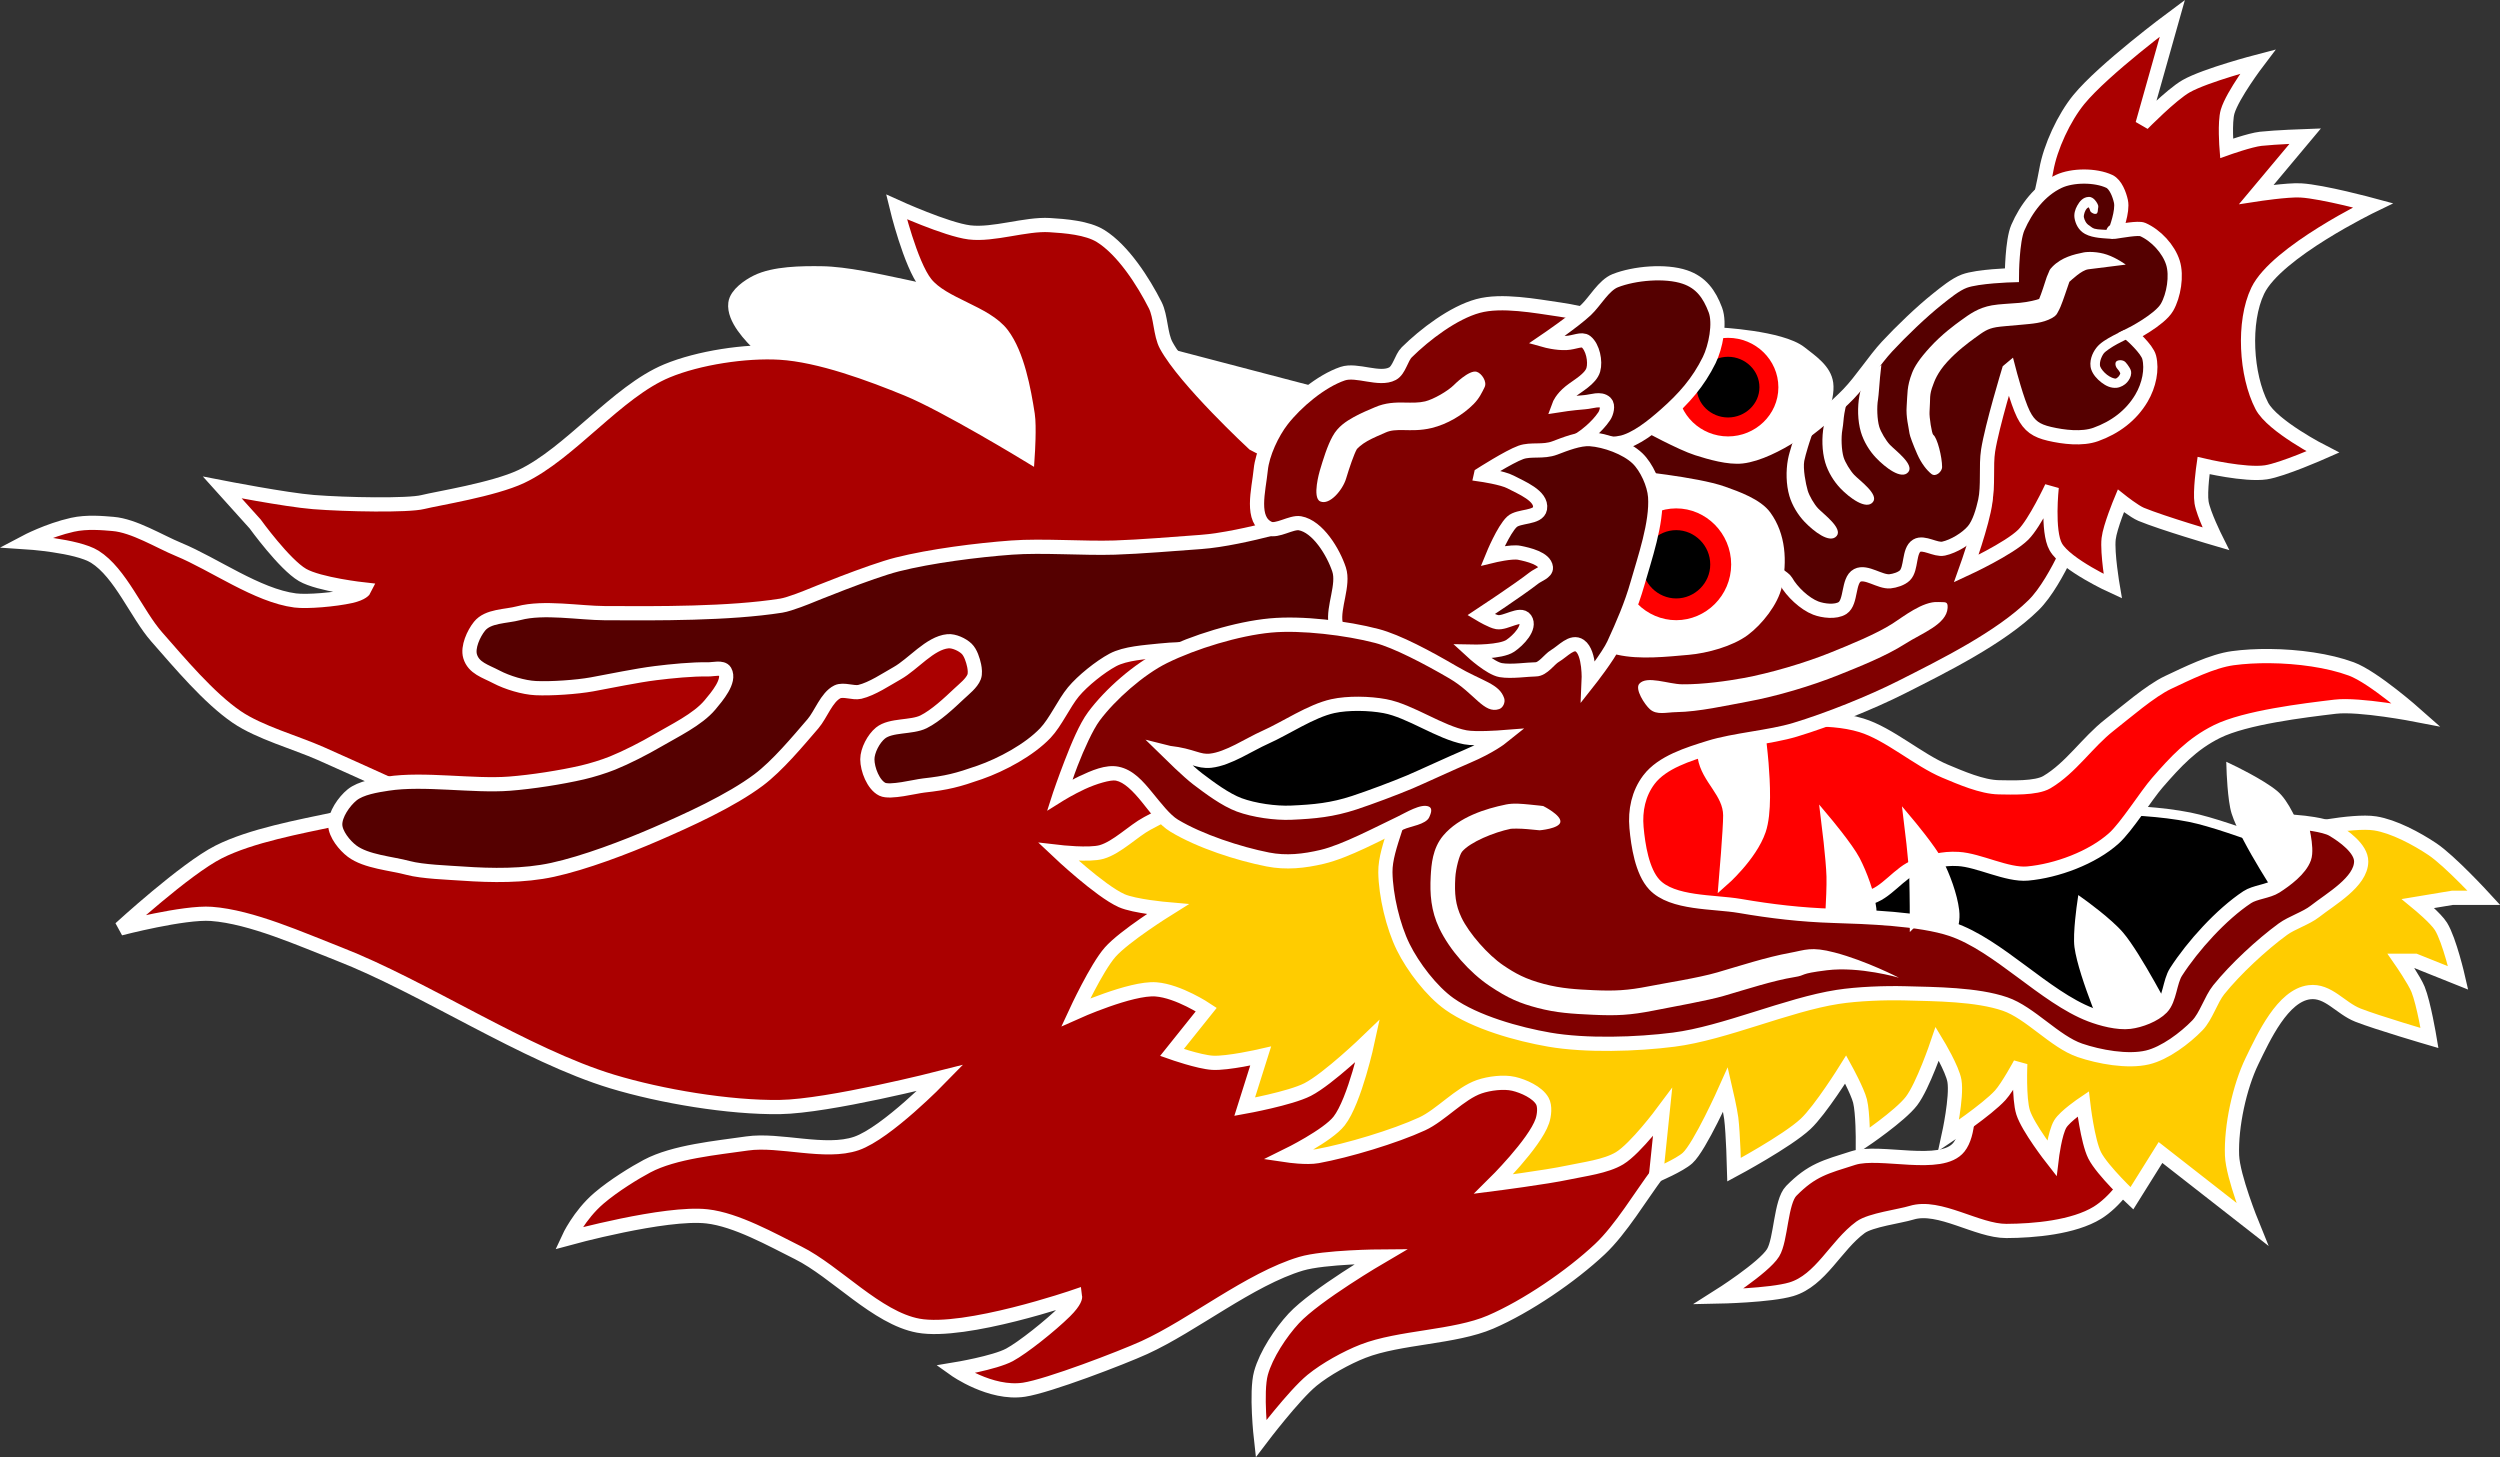 <?xml version="1.0" encoding="UTF-8" standalone="no"?>
<!-- Created with Inkscape (http://www.inkscape.org/) -->

<svg
   xmlns:dc="http://purl.org/dc/elements/1.1/"
   xmlns:cc="http://creativecommons.org/ns#"
   xmlns:rdf="http://www.w3.org/1999/02/22-rdf-syntax-ns#"
   xmlns:svg="http://www.w3.org/2000/svg"
   xmlns="http://www.w3.org/2000/svg"
   xmlns:xlink="http://www.w3.org/1999/xlink"
   version="1.0"
   width="263.922"
   height="153.843"
   id="svg2">
  <rect width="100%" height="100%" fill="#333333" stroke="none"/>
  <defs
     id="defs4">
    <linearGradient
       id="linearGradient3337">
      <stop
         id="stop3339"
         style="stop-color:#ff4d00;stop-opacity:1"
         offset="0" />
      <stop
         id="stop3341"
         style="stop-color:#ff2c00;stop-opacity:1"
         offset="1" />
    </linearGradient>
    <linearGradient
       id="linearGradient3261">
      <stop
         id="stop3263"
         style="stop-color:#ffda59;stop-opacity:1"
         offset="0" />
      <stop
         id="stop3265"
         style="stop-color:#fecd21;stop-opacity:1"
         offset="1" />
    </linearGradient>
    <linearGradient
       id="linearGradient3253">
      <stop
         id="stop3255"
         style="stop-color:#0065c0;stop-opacity:1"
         offset="0" />
      <stop
         id="stop3257"
         style="stop-color:#00386a;stop-opacity:1"
         offset="1" />
    </linearGradient>
    <radialGradient
       cx="353.815"
       cy="375.552"
       r="345.25"
       fx="353.815"
       fy="375.552"
       id="radialGradient3409"
       xlink:href="#linearGradient3253"
       gradientUnits="userSpaceOnUse"
       gradientTransform="matrix(1.024,0.02,-0.022,1.144,-12.695,-189.39)" />
  </defs>
  <g
     transform="translate(-207.594,-14.157)"
     id="layer1"
     style="display:inline" />
  <g
     transform="translate(-207.594,-14.157)"
     id="layer2">
    <g
       id="g3760">
      <g
         transform="translate(-9.823,0.848)"
         id="g7736"
         style="fill:#00386a;fill-opacity:1;stroke:#ffffff" />
      <g
         id="g3691">
        <path
           d="m 351.489,57.08 c 0,0 -13.343,-3.496 -19.062,-4.992 -8.85,-2.316 -20.547,-5.843 -29.501,-7.716 -2.564,-0.536 -6.005,-1.33 -8.623,-1.362 -2.06,-0.025 -4.961,-0.005 -6.808,0.908 -0.863,0.427 -2.152,1.314 -2.269,2.269 -0.194,1.576 1.575,3.442 2.723,4.539 2.908,2.776 8.216,4.533 11.8,6.354 3.095,1.572 7.178,3.803 10.439,4.992 3.568,1.302 8.47,2.862 12.254,3.177 7.764,0.647 25.87,-2.269 25.87,-2.269 l 3.177,-5.9 z"
           id="path7078"
           style="fill:#ffffff;fill-opacity:1;fill-rule:evenodd;stroke:#ffffff;stroke-width:1.5;stroke-linecap:butt;stroke-linejoin:miter;stroke-miterlimit:4;stroke-opacity:1;stroke-dasharray:none" />
        <path
           d="m 348.792,65.621 -8.849,-4.617 c 0,0 -7.248,-6.722 -9.234,-10.388 -0.627,-1.157 -0.561,-3.057 -1.154,-4.232 -1.259,-2.495 -3.399,-5.833 -5.771,-7.31 -1.403,-0.873 -3.737,-1.055 -5.386,-1.154 -2.545,-0.153 -5.934,1.082 -8.464,0.769 -2.427,-0.3 -7.695,-2.693 -7.695,-2.693 0,0 1.46,6.052 3.078,8.079 1.817,2.277 6.327,3.059 8.079,5.386 1.603,2.129 2.284,5.831 2.693,8.464 0.195,1.255 0,4.232 0,4.232 0,0 -8.681,-5.28 -12.696,-6.925 -3.888,-1.593 -9.272,-3.599 -13.466,-3.847 -3.618,-0.214 -8.58,0.534 -11.927,1.924 -5.266,2.187 -10.231,8.726 -15.389,11.157 -2.912,1.373 -8.849,2.308 -10.388,2.693 -1.539,0.385 -8.09,0.274 -11.542,0 -2.913,-0.232 -9.618,-1.539 -9.618,-1.539 l 3.463,3.847 c 0,0 3.095,4.278 5.002,5.386 1.742,1.013 6.54,1.539 6.54,1.539 0,0 -0.197,0.41 -1.438,0.689 -1.662,0.373 -4.612,0.627 -5.872,0.465 -3.999,-0.514 -8.585,-3.847 -12.311,-5.386 -2.06,-0.851 -4.704,-2.509 -6.925,-2.693 -1.053,-0.087 -2.744,-0.254 -4.278,0.089 -2.574,0.575 -4.955,1.835 -4.955,1.835 0,0 5.411,0.348 7.31,1.539 2.719,1.705 4.421,6.055 6.54,8.464 2.372,2.696 5.496,6.443 8.464,8.464 2.393,1.629 6.202,2.675 8.849,3.847 3.589,1.591 11.927,5.386 11.927,5.386 0,0 -7.307,0.88 -10.388,1.539 -3.752,0.802 -8.887,1.733 -12.312,3.463 -3.524,1.78 -10.388,8.079 -10.388,8.079 0,0 6.704,-1.752 9.618,-1.539 4.223,0.309 9.519,2.699 13.466,4.232 8.904,3.459 19.712,10.699 28.855,13.466 5.14,1.555 12.328,2.771 17.698,2.693 5.161,-0.074 16.928,-3.078 16.928,-3.078 0,0 -5.662,5.826 -8.849,6.925 -3.273,1.129 -8.115,-0.497 -11.542,0 -3.217,0.467 -7.687,0.871 -10.559,2.392 -1.25,0.662 -3.509,2.039 -5.09,3.393 -2.087,1.787 -3.203,4.218 -3.203,4.218 0,0 10.207,-2.804 14.62,-2.308 3.088,0.347 6.837,2.46 9.618,3.847 3.986,1.988 8.315,6.895 12.696,7.695 4.966,0.906 16.544,-3.078 16.544,-3.078 0,0 0.064,0.445 -1.067,1.563 -1.51,1.493 -4.458,3.84 -5.858,4.593 -1.578,0.849 -5.771,1.539 -5.771,1.539 0,0 3.753,2.676 7.299,2.141 2.565,-0.387 10.347,-3.374 12.707,-4.449 5.122,-2.334 11.152,-7.235 16.544,-8.849 2.443,-0.731 8.464,-0.769 8.464,-0.769 0,0 -6.926,4.051 -9.234,6.54 -1.373,1.481 -2.924,3.825 -3.463,5.771 -0.555,2.002 0,6.925 0,6.925 0,0 3.487,-4.602 5.386,-6.156 1.441,-1.178 3.652,-2.402 5.386,-3.078 3.861,-1.506 9.659,-1.44 13.466,-3.078 3.823,-1.645 8.508,-4.846 11.542,-7.695 2.222,-2.086 4.324,-5.644 6.156,-8.079 3.025,-4.021 6.739,-13.85 6.739,-13.85 l 21.93,-2.308 3.078,1.924 c 0,0 2.144,8.823 0,11.542 -1.837,2.33 -8.329,0.255 -11.157,1.154 -2.962,0.942 -4.358,1.25 -6.541,3.463 -1.129,1.144 -1.077,5.174 -1.924,6.54 -0.989,1.597 -5.771,4.617 -5.771,4.617 0,0 5.471,-0.107 7.695,-0.769 3.117,-0.929 4.687,-4.618 7.31,-6.54 1.053,-0.772 4.138,-1.156 5.386,-1.539 2.921,-0.896 6.947,1.935 10.003,1.924 2.943,-0.011 7.111,-0.383 9.618,-1.924 1.751,-1.076 3.615,-3.426 4.232,-5.386 0.625,-1.985 0.298,-4.96 -0.385,-6.925 -1.25,-3.6 -7.31,-10.388 -7.31,-10.388 l -10.773,-4.617 -48.291,-0.386 -17.698,-48.861 z"
           id="path6985"
           style="fill:#aa0000;fill-opacity:1;fill-rule:evenodd;stroke:#ffffff;stroke-width:1.5;stroke-linecap:butt;stroke-linejoin:miter;stroke-miterlimit:4;stroke-opacity:1;stroke-dasharray:none" />
        <path
           d="m 351.97,82.251 1.78,-6.527 -2.769,-6.725 -2.571,-2.01 c 0,0 -4.445,2.429 -6.527,2.967 -2.19,0.566 -5.26,1.254 -7.516,1.416 -2.728,0.197 -6.365,0.504 -9.099,0.593 -3.262,0.106 -7.624,-0.239 -10.879,0 -3.649,0.268 -8.518,0.886 -12.066,1.78 -2.876,0.724 -9.297,3.363 -9.297,3.363 0,0 0,0 0,0 0,0 -2.04,0.844 -2.967,0.989 -5.511,0.864 -13.015,0.821 -18.593,0.791 -2.73,-0.015 -6.461,-0.701 -9.099,0 -1.387,0.368 -3.255,0.266 -4.154,1.385 -0.623,0.775 -1.273,2.212 -0.989,3.165 0.373,1.252 1.612,1.568 2.769,2.176 1.147,0.603 2.859,1.125 4.154,1.187 1.628,0.078 4.331,-0.106 5.934,-0.396 2.016,-0.365 4.692,-0.935 6.725,-1.187 1.653,-0.204 3.873,-0.428 5.538,-0.396 0.537,0.011 1.513,-0.268 1.78,0.198 0.582,1.014 -0.833,2.664 -1.582,3.56 -1.288,1.54 -3.806,2.743 -5.538,3.758 -1.374,0.805 -3.271,1.778 -4.747,2.374 -0.923,0.372 -2.196,0.764 -3.165,0.989 -2.281,0.529 -5.38,1.008 -7.714,1.187 -3.846,0.294 -9.045,-0.588 -12.857,0 -1.169,0.18 -2.841,0.441 -3.758,1.187 -0.846,0.687 -1.812,2.076 -1.78,3.165 0.029,0.987 0.991,2.175 1.78,2.769 1.485,1.118 4.14,1.296 5.934,1.78 1.473,0.397 4.214,0.487 5.736,0.593 3.092,0.216 6.465,0.263 9.495,-0.396 3.374,-0.734 7.711,-2.385 10.879,-3.758 3.385,-1.467 7.928,-3.522 10.879,-5.736 1.98,-1.486 4.121,-4.057 5.736,-5.934 0.828,-0.963 1.433,-2.8 2.571,-3.363 0.638,-0.315 1.681,0.164 2.374,0 1.291,-0.305 2.8,-1.327 3.956,-1.978 1.65,-0.929 3.455,-3.191 5.341,-3.363 0.636,-0.058 1.518,0.348 1.978,0.791 0.421,0.405 0.67,1.209 0.791,1.78 0.074,0.348 0.127,0.854 0,1.187 -0.254,0.668 -1.063,1.29 -1.582,1.78 -1.045,0.986 -2.472,2.327 -3.758,2.967 -1.263,0.628 -3.454,0.299 -4.549,1.187 -0.722,0.585 -1.385,1.84 -1.385,2.769 0,1.062 0.629,2.698 1.582,3.165 0.815,0.399 3.449,-0.295 4.352,-0.396 2.478,-0.275 3.58,-0.562 5.934,-1.385 2.319,-0.81 5.23,-2.374 6.923,-4.154 1.089,-1.145 1.959,-3.135 2.967,-4.352 0.964,-1.163 2.822,-2.65 4.154,-3.363 1.334,-0.714 3.441,-0.824 4.945,-0.989 2.773,-0.304 6.508,-0.125 9.297,-0.198 3.798,-0.1 12.659,-0.396 12.659,-0.396 z"
           id="path6956"
           style="fill:#550000;fill-opacity:1;fill-rule:evenodd;stroke:#ffffff;stroke-width:1.5;stroke-linecap:butt;stroke-linejoin:miter;stroke-miterlimit:4;stroke-opacity:1;stroke-dasharray:none" />
        <g
           transform="translate(-765.015,-130.718)"
           id="g6928">
          <path
             d="m 1215.193,232.706 c 0,0 5.725,-1.289 8.158,-0.906 1.964,0.309 4.391,1.613 6.043,2.719 1.865,1.248 5.439,5.136 5.439,5.136 l -3.324,0 -3.626,0.604 c 0,0 1.878,1.545 2.417,2.417 0.904,1.463 1.813,5.438 1.813,5.438 l -4.532,-1.813 -1.511,0 c 0,0 1.415,2.042 1.813,3.021 0.596,1.467 1.208,5.136 1.208,5.136 0,0 -5.513,-1.614 -7.553,-2.417 -1.873,-0.737 -3.139,-2.669 -5.136,-2.417 -2.809,0.354 -4.806,4.704 -6.043,7.251 -1.335,2.751 -2.229,6.915 -2.115,9.97 0.085,2.264 2.115,7.251 2.115,7.251 l -9.668,-7.553 -3.021,4.834 c 0,0 -3.119,-2.925 -3.928,-4.532 -0.751,-1.493 -1.208,-5.438 -1.208,-5.438 0,0 -1.915,1.293 -2.417,2.115 -0.585,0.957 -0.906,3.626 -0.906,3.626 0,0 -2.502,-3.205 -3.021,-4.834 -0.469,-1.471 -0.302,-5.136 -0.302,-5.136 0,0 -1.32,2.449 -2.115,3.324 -1.391,1.529 -5.438,4.23 -5.438,4.23 0,0 0.887,-4.032 0.604,-5.741 -0.212,-1.28 -1.813,-3.928 -1.813,-3.928 0,0 -1.512,4.463 -2.719,6.043 -1.212,1.586 -5.136,4.23 -5.136,4.23 0,0 0.011,-2.997 -0.302,-4.23 -0.27,-1.061 -1.511,-3.324 -1.511,-3.324 0,0 -2.668,4.278 -4.23,5.741 -1.964,1.839 -7.553,4.834 -7.553,4.834 0,0 -0.096,-3.817 -0.302,-5.438 -0.117,-0.917 -0.604,-3.021 -0.604,-3.021 0,0 -2.702,6.055 -4.009,7.234 -0.843,0.761 -3.324,1.813 -3.324,1.813 l 0.686,-6.63 c 0,0 -2.831,3.805 -4.532,4.834 -1.449,0.877 -3.783,1.155 -5.439,1.511 -2.331,0.501 -7.856,1.209 -7.856,1.209 0,0 4.322,-4.262 5.136,-6.647 0.205,-0.6 0.313,-1.563 0,-2.115 -0.521,-0.92 -1.992,-1.573 -3.021,-1.813 -1.063,-0.247 -2.593,-0.051 -3.626,0.302 -2.046,0.7 -4.079,3.024 -6.043,3.928 -2.918,1.343 -7.881,2.826 -11.04,3.405 -1.162,0.213 -3.16,-0.082 -3.16,-0.082 0,0 4.232,-2.08 5.438,-3.626 1.659,-2.124 3.021,-8.46 3.021,-8.46 0,0 -4.165,4.02 -6.345,5.136 -1.84,0.942 -6.647,1.813 -6.647,1.813 l 1.688,-5.348 c 0,0 -3.499,0.803 -5.08,0.71 -1.444,-0.085 -4.286,-1.087 -4.286,-1.087 l 3.626,-4.532 c 0,0 -2.928,-1.95 -5.314,-2.131 -2.632,-0.2 -8.46,2.417 -8.46,2.417 0,0 2.175,-4.701 3.626,-6.345 1.5,-1.699 6.043,-4.532 6.043,-4.532 0,0 -3.488,-0.303 -4.834,-0.906 -2.299,-1.031 -6.647,-5.136 -6.647,-5.136 0,0 3.225,0.375 4.532,0 1.644,-0.471 3.326,-2.215 4.834,-3.021 1.753,-0.937 4.125,-2.197 6.043,-2.719 8.094,-2.201 27.797,-3.021 27.797,-3.021 l 6.345,9.971 63.147,13.294 18.128,-16.617 z"
             id="path6819"
             style="fill:#ffcc00;fill-opacity:1;fill-rule:evenodd;stroke:#ffffff;stroke-width:1.5;stroke-linecap:butt;stroke-linejoin:miter;stroke-miterlimit:4;stroke-opacity:1;stroke-dasharray:none" />
          <path
             d="m 1218.278,236.267 -17.924,17.64 -5.406,0.569 -11.665,-5.975 -17.071,-2.845 -23.33,-2.561 -3.414,-17.64 c 0,0 30.841,3.495 44.099,4.552 6.051,0.482 14.249,-0.055 20.2,1.138 4.526,0.907 14.51,5.121 14.51,5.121 z"
             id="path6732"
             style="fill:#000000;fill-opacity:1;fill-rule:evenodd;stroke:#ffffff;stroke-width:1px;stroke-linecap:butt;stroke-linejoin:miter;stroke-opacity:1" />
          <path
             d="m 1161.535,244.569 c 4.534,-1.332 3.662,-4.149 8.319,-4.95 1.816,-0.312 3.336,-2.745 5.064,-3.27 1.638,-0.498 2.687,-0.889 4.431,-0.792 2.158,0.12 5.159,1.731 7.312,1.536 3.065,-0.278 6.829,-1.665 9.115,-3.726 1.333,-1.202 3.401,-4.508 4.58,-5.862 1.944,-2.231 3.654,-4.095 6.307,-5.406 3.001,-1.483 9.147,-2.221 12.471,-2.619 2.555,-0.306 8.535,0.854 8.535,0.854 0,0 -4.473,-3.968 -6.828,-4.837 -2.419,-0.893 -5.636,-1.332 -8.623,-1.36 -1.381,-0.013 -2.714,0.062 -3.896,0.222 -2.168,0.292 -4.848,1.631 -6.828,2.561 -1.869,0.877 -4.563,3.224 -6.191,4.494 -2.332,1.819 -4.065,4.529 -6.612,6.033 -1.141,0.674 -3.738,0.562 -5.063,0.542 -1.782,-0.028 -4.046,-1.019 -5.69,-1.707 -2.784,-1.165 -5.933,-3.959 -8.82,-4.837 -3.689,-1.122 -8.155,-0.371 -12.008,-0.542 -3.07,-0.136 -10.242,0 -10.242,0 l -11.096,5.121 1.138,9.958 13.088,6.544 c 0,0 10.347,2.394 11.539,2.043 z"
             id="path6746"
             style="fill:#ff0000;fill-opacity:1;fill-rule:evenodd;stroke:#ffffff;stroke-width:1.5;stroke-linecap:butt;stroke-linejoin:miter;stroke-miterlimit:4;stroke-opacity:1;stroke-dasharray:none" />
          <path
             d="m 1150.565,218.911 c 0,0 1.374,3.466 1.762,5.899 0.377,2.366 2.68,3.754 2.691,6.15 0.01,1.368 -0.47,7.014 -0.47,7.014 0,0 3.043,-2.655 3.983,-5.406 0.636,-1.859 0.44,-5.154 0.284,-7.113 -0.177,-2.227 -0.854,-7.397 -0.854,-7.397 l -4.268,-0.854 -3.13,1.707 z"
             id="path6748"
             style="fill:#ffffff;fill-rule:evenodd;stroke:#ffffff;stroke-width:1px;stroke-linecap:butt;stroke-linejoin:miter;stroke-opacity:1" />
          <path
             d="m 1165.644,243.948 c 0,0 0.335,-4.579 0.284,-6.544 -0.046,-1.8 -0.569,-5.975 -0.569,-5.975 0,0 2.4,2.857 3.13,4.268 0.744,1.439 1.514,3.513 1.707,5.121 0.122,1.02 -0.284,3.414 -0.284,3.414 l -4.268,-0.285 z"
             id="path6750"
             style="fill:#ffffff;fill-rule:evenodd;stroke:#ffffff;stroke-width:1px;stroke-linecap:butt;stroke-linejoin:miter;stroke-opacity:1" />
          <path
             d="m 1195.517,254.76 4.096,-0.385 1.879,-2.176 c 0,0 -3.308,-6.402 -5.121,-8.535 -1.212,-1.426 -3.983,-3.414 -3.983,-3.414 0,0 -0.467,3.196 -0.284,4.552 0.422,3.13 3.414,9.958 3.414,9.958 z"
             id="path6756"
             style="fill:#ffffff;fill-rule:evenodd;stroke:#ffffff;stroke-width:1px;stroke-linecap:butt;stroke-linejoin:miter;stroke-opacity:1" />
          <path
             d="m 1213.795,239.83 3.964,-1.1 -1.094,-1.05 c 0,0 -1.823,-7.142 -3.984,-8.923 -1.445,-1.191 -4.522,-2.659 -4.522,-2.659 0,0 0.103,3.228 0.522,4.531 0.966,3.007 5.114,9.201 5.114,9.201 z"
             id="path6758"
             style="fill:#ffffff;fill-rule:evenodd;stroke:#ffffff;stroke-width:1px;stroke-linecap:butt;stroke-linejoin:miter;stroke-opacity:1" />
          <path
             d="m 1165.275,188.706 c 0,0 -17.756,-9.678 -27.991,-11.15 -2.57,-0.37 -6.142,-1.06 -8.647,-0.376 -2.595,0.708 -5.606,2.996 -7.519,4.888 -0.578,0.572 -0.787,1.872 -1.504,2.256 -1.392,0.745 -3.768,-0.506 -5.263,0 -2.286,0.774 -4.909,2.983 -6.391,4.888 -1.055,1.356 -2.087,3.554 -2.256,5.263 -0.216,2.179 -1.121,5.289 0.877,6.186 0.83,0.373 2.363,-0.705 3.259,-0.547 1.891,0.334 3.535,3.063 4.136,4.888 0.53,1.611 -0.65,3.966 -0.376,5.639 0.908,5.539 6.621,11.705 7.143,17.294 0.257,2.753 -1.919,6.258 -1.88,9.023 0.034,2.435 0.803,5.711 1.88,7.895 1.028,2.086 2.989,4.672 4.888,6.015 2.737,1.937 7.223,3.187 10.527,3.76 3.89,0.674 9.243,0.502 13.159,0 5.318,-0.682 11.996,-3.69 17.294,-4.512 2.121,-0.329 4.998,-0.434 7.143,-0.376 3.175,0.086 7.523,0.097 10.527,1.128 2.635,0.904 5.26,3.986 7.895,4.888 2.039,0.697 5.047,1.25 7.143,0.752 1.826,-0.434 3.957,-2.036 5.263,-3.384 0.916,-0.944 1.432,-2.735 2.256,-3.76 1.75,-2.176 4.514,-4.742 6.767,-6.391 0.937,-0.686 2.47,-1.163 3.384,-1.88 1.696,-1.329 4.864,-3.109 4.888,-5.263 0.015,-1.358 -1.837,-2.695 -3.008,-3.384 -0.896,-0.527 -3.384,-0.752 -3.384,-0.752 0,0 0.757,2.692 0.376,3.76 -0.429,1.202 -1.935,2.317 -3.008,3.008 -0.81,0.522 -2.204,0.596 -3.008,1.128 -2.728,1.804 -5.752,5.143 -7.519,7.895 -0.656,1.022 -0.661,2.885 -1.504,3.76 -0.77,0.8 -2.281,1.372 -3.384,1.504 -1.252,0.15 -2.958,-0.301 -4.136,-0.752 -4.823,-1.847 -9.766,-7.378 -14.662,-9.023 -3.33,-1.119 -8.997,-1.302 -12.508,-1.412 -3.384,-0.107 -6.519,-0.474 -9.856,-1.047 -2.746,-0.471 -7.124,-0.218 -9.023,-2.256 -1.289,-1.383 -1.711,-4.132 -1.88,-6.015 -0.162,-1.811 0.213,-3.611 1.311,-5.06 1.404,-1.853 4.171,-2.692 6.391,-3.384 2.64,-0.822 6.376,-1.081 9.023,-1.88 3.489,-1.052 8.027,-2.866 11.279,-4.512 4.385,-2.218 10.41,-5.199 13.911,-8.647 1.337,-1.317 2.55,-3.581 3.384,-5.263 1.172,-2.366 2.871,-5.634 3.008,-8.271 0.096,-1.858 -1.504,-6.015 -1.504,-6.015 l -17.67,-4.136 -9.23,3.631 z"
             id="path6726"
             style="fill:#800000;fill-opacity:1;fill-rule:evenodd;stroke:#ffffff;stroke-width:1.5;stroke-linecap:butt;stroke-linejoin:miter;stroke-miterlimit:4;stroke-opacity:1;stroke-dasharray:none" />
          <path
             d="m 1187.777,167.117 c 0.192,-1.299 0.617,-2.891 0.859,-4.293 0.418,-2.423 1.877,-5.539 3.434,-7.441 2.627,-3.209 9.874,-8.586 9.874,-8.586 l -3.148,11.162 c 0,0 3.02,-3.085 4.61,-3.988 2.037,-1.156 7.554,-2.595 7.554,-2.595 0,0 -2.662,3.507 -3.183,5.283 -0.327,1.116 -0.109,3.876 -0.109,3.876 0,0 2.486,-0.884 3.6,-1.006 1.575,-0.172 4.7,-0.282 4.7,-0.282 l -5.152,6.154 c 0,0 3.274,-0.503 4.682,-0.423 2.332,0.132 7.625,1.568 7.625,1.568 0,0 -10.193,4.923 -12.164,9.016 -1.585,3.29 -1.255,8.924 0.429,12.164 1.117,2.148 6.44,4.866 6.44,4.866 0,0 -4.263,1.885 -6.01,2.147 -2.192,0.328 -6.583,-0.716 -6.583,-0.716 0,0 -0.395,2.742 -0.209,3.899 0.196,1.218 1.497,3.829 1.497,3.829 0,0 -5.606,-1.642 -7.871,-2.576 -0.716,-0.295 -2.147,-1.431 -2.147,-1.431 0,0 -1.146,2.752 -1.288,4.007 -0.17,1.499 0.429,5.009 0.429,5.009 0,0 -4.927,-2.246 -6.01,-4.15 -0.936,-1.646 -0.429,-6.297 -0.429,-6.297 0,0 -1.764,3.772 -3.005,5.009 -1.486,1.481 -6.01,3.578 -6.01,3.578 0,0 1.729,-4.842 2.003,-7.012 0.41,-3.238 -1.013,-7.694 -0.286,-10.876 0.71,-3.107 3.967,-6.387 4.865,-9.445 0.887,-3.021 0.542,-7.332 1.002,-10.447 z"
             id="path6716"
             style="fill:#aa0000;fill-rule:evenodd;stroke:#ffffff;stroke-width:1.5;stroke-linecap:butt;stroke-linejoin:miter;stroke-miterlimit:4;stroke-opacity:1;stroke-dasharray:none" />
          <g
             id="g6706">
            <path
               d="m 1184.69,183.966 c 0,0 0.854,3.291 1.527,4.638 0.631,1.263 1.372,1.748 2.747,2.069 1.492,0.348 3.45,0.585 4.893,0.068 2.022,-0.725 3.731,-1.984 4.825,-3.833 0.814,-1.377 1.137,-3.038 0.814,-4.316 -0.227,-0.896 -1.942,-2.391 -1.942,-2.391 0,0 3.052,-1.546 3.824,-2.883 0.713,-1.233 1.055,-3.347 0.627,-4.706 -0.46,-1.462 -1.794,-2.893 -3.197,-3.51 -0.458,-0.201 -2.276,0.147 -2.966,0.239 -0.348,0.046 0.123,-0.156 0.123,-0.156 0,0 0.777,-2.001 0.548,-3.05 -0.156,-0.718 -0.559,-1.8 -1.225,-2.111 -1.449,-0.679 -3.885,-0.679 -5.334,0 -1.997,0.935 -3.446,2.861 -4.324,4.884 -0.604,1.392 -0.627,5.02 -0.627,5.02 0,0 -3.598,0.098 -5.02,0.627 -0.954,0.355 -2.027,1.249 -2.824,1.882 -1.72,1.367 -3.837,3.411 -5.334,5.02 -1.321,1.421 -2.728,3.626 -4.079,5.02 -1.3,1.342 -3.211,2.959 -4.706,4.079 -1.254,0.939 -20.011,-1.77 -20.011,-1.77 0,0 0.038,3.1 0.314,4.392 0.23,1.077 0.964,2.389 1.255,3.451 0.404,1.478 15.81,8.278 16.56,9.614 0.62,1.104 1.955,2.37 3.137,2.824 0.791,0.303 2.111,0.459 2.824,0 0.956,-0.616 0.561,-2.924 1.569,-3.451 0.932,-0.488 2.404,0.733 3.451,0.627 0.504,-0.051 1.21,-0.269 1.569,-0.627 0.717,-0.717 0.385,-2.616 1.255,-3.137 0.731,-0.438 1.991,0.495 2.824,0.314 1.072,-0.234 2.426,-1.047 3.137,-1.882 0.657,-0.772 1.034,-2.148 1.255,-3.137 0.349,-1.564 0.064,-3.75 0.314,-5.334 0.408,-2.593 2.196,-8.471 2.196,-8.471 z"
               id="path6643"
               style="fill:#550000;fill-opacity:1;fill-rule:evenodd;stroke:#ffffff;stroke-width:1.5;stroke-linecap:butt;stroke-linejoin:miter;stroke-miterlimit:4;stroke-opacity:1;stroke-dasharray:none" />
            <path
               d="m 1196.856,179.719 c 0,0 -0.554,0.251 -1.188,0.594 -0.633,0.343 -1.334,0.737 -1.75,1.281 -0.221,0.289 -0.418,0.634 -0.531,1.031 -0.113,0.397 -0.153,0.856 0,1.281 0.187,0.52 0.59,0.979 1.063,1.344 0.472,0.365 1.01,0.627 1.625,0.562 0.414,-0.043 0.853,-0.304 1.083,-0.568 0.231,-0.264 0.418,-0.579 0.438,-0.969 0.014,-0.291 -0.108,-0.474 -0.219,-0.656 -0.111,-0.183 -0.246,-0.357 -0.375,-0.5 -0.259,-0.286 -0.799,-0.263 -0.977,-0.085 -0.167,0.167 -0.093,0.551 0.112,0.778 0.103,0.114 0.191,0.246 0.25,0.344 0.059,0.097 0.06,0.182 0.063,0.125 0,0.023 -0.068,0.207 -0.188,0.344 -0.12,0.137 -0.284,0.219 -0.281,0.219 -0.192,0.02 -0.592,-0.139 -0.938,-0.406 -0.345,-0.267 -0.631,-0.632 -0.719,-0.875 -0.039,-0.107 -0.047,-0.383 0.031,-0.656 0.078,-0.273 0.22,-0.557 0.344,-0.719 0.182,-0.238 0.846,-0.68 1.437,-1 0.591,-0.32 1.125,-0.562 1.125,-0.562 l -0.406,-0.906 z"
               id="path6647"
               style="fill:#ffffff;fill-opacity:1;fill-rule:evenodd;stroke:none" />
            <path
               d="m 1193.096,165.664 c -0.596,0.031 -0.945,0.473 -1.188,0.906 -0.243,0.433 -0.381,0.907 -0.281,1.406 0.102,0.511 0.386,1.207 1.094,1.594 0.462,0.252 0.98,0.346 1.406,0.406 0.427,0.061 1.57,0.122 1.57,0.122 0,0 -0.323,-0.9 -0.69,-0.953 -0.226,-0.032 -0.878,-0.012 -1.286,-0.127 -0.257,-0.072 -0.43,-0.269 -0.531,-0.324 -0.36,-0.197 -0.532,-0.599 -0.594,-0.906 -0.018,-0.09 0.036,-0.448 0.188,-0.719 0.121,-0.216 0.249,-0.272 0.312,-0.312 0.026,0.038 0.036,0.046 0.062,0.094 0.105,0.189 0.089,0.316 0.188,0.406 0.127,0.116 0.375,0.244 0.539,0.194 0.192,-0.058 0.182,-0.289 0.202,-0.489 0.017,-0.175 0.099,-0.307 -0.053,-0.58 -0.076,-0.137 -0.153,-0.271 -0.281,-0.406 -0.128,-0.136 -0.34,-0.329 -0.656,-0.312 z"
               id="path6649"
               style="fill:#ffffff;fill-opacity:1;fill-rule:evenodd;stroke:none" />
            <path
               d="m 1192.552,171.529 c -0.966,0.198 -2.294,0.49 -3.291,1.52 -0.308,0.317 -0.295,0.402 -0.362,0.555 -0.067,0.153 -0.147,0.319 -0.211,0.497 -0.129,0.356 -0.251,0.789 -0.393,1.198 -0.141,0.409 -0.276,0.808 -0.392,1.081 -0.013,0.03 -0.018,0.032 -0.03,0.058 -0.261,0.095 -1.095,0.32 -2.053,0.409 -1.042,0.097 -2.11,0.116 -2.929,0.263 -1.438,0.258 -2.336,0.914 -3.291,1.607 -0.616,0.447 -1.975,1.435 -3.231,2.805 -1.182,1.29 -1.657,2.086 -1.902,2.718 -0.574,1.479 -0.476,2.201 -0.574,3.536 -0.084,1.136 0.204,2.139 0.302,2.864 0.034,0.255 0.371,1.172 0.818,2.186 0.432,0.979 1.02,1.712 1.497,2.086 0.471,0.369 1.127,-0.274 1.126,-0.719 0,-1.081 -0.51,-3.106 -0.935,-3.416 -0.154,-0.112 -0.433,-1.87 -0.392,-2.425 0.111,-1.512 -0.07,-1.7 0.392,-2.893 0.101,-0.26 0.4,-1.211 1.479,-2.388 1.057,-1.153 2.243,-2.029 2.868,-2.484 0.985,-0.715 1.349,-0.999 2.295,-1.169 0.459,-0.082 1.569,-0.158 2.687,-0.263 1.118,-0.105 2.216,-0.161 3.2,-0.701 0.486,-0.267 0.53,-0.465 0.634,-0.643 0.104,-0.178 0.192,-0.367 0.272,-0.555 0.16,-0.377 0.306,-0.803 0.453,-1.227 0.147,-0.425 0.281,-0.832 0.392,-1.14 0.042,-0.116 0.061,-0.19 0.091,-0.263 0.229,-0.196 1.291,-1.232 1.993,-1.32 l 3.957,-0.495 c 0,0 -0.942,-0.697 -1.983,-1.052 -0.97,-0.331 -2.026,-0.325 -2.487,-0.231 z"
               id="path6711"
               style="fill:#ffffff;fill-opacity:1;fill-rule:evenodd;stroke:none" />
            <path
               d="m 1171.086,184.663 c 0.039,-0.377 0.137,-1.255 0.137,-1.255 0,0 -1.724,1.088 -1.879,1.608 -0.155,0.52 -0.346,1.123 -0.438,1.625 -0.214,1.18 -0.198,2.638 0.156,3.844 0.292,0.994 0.901,1.994 1.594,2.719 0.96,1.006 2.689,2.368 3.408,1.511 0.67,-0.799 -1.361,-2.28 -1.94,-2.886 -0.413,-0.433 -0.966,-1.364 -1.125,-1.906 -0.218,-0.742 -0.273,-2.089 -0.125,-2.906 0.058,-0.321 0.173,-1.981 0.211,-2.353 z"
               id="path6667"
               style="fill:#ffffff;fill-opacity:1;fill-rule:evenodd;stroke:none" />
            <path
               d="m 1166.019,187.533 c -0.514,0.538 -0.699,1.315 -0.881,2.32 -0.214,1.18 -0.198,2.638 0.156,3.844 0.292,0.993 0.901,1.994 1.594,2.719 0.96,1.006 2.731,2.332 3.441,1.464 0.661,-0.809 -1.393,-2.264 -1.972,-2.87 -0.413,-0.433 -0.966,-1.333 -1.125,-1.875 -0.218,-0.742 -0.273,-2.089 -0.125,-2.906 0.116,-0.642 0.111,-1.127 0.211,-1.705 0.078,-0.446 0.344,-1.701 0.344,-1.701 0,0 -1.272,0.323 -1.643,0.712 z"
               id="path6669"
               style="fill:#ffffff;fill-opacity:1;fill-rule:evenodd;stroke:none" />
            <path
               d="m 1163.739,191.251 c 0.1,-0.304 0.339,-1.012 0.339,-1.012 0,0 -0.55,-0.044 -1.131,0.296 -0.523,0.306 -1.079,0.985 -1.152,1.231 -0.155,0.52 -0.346,1.123 -0.438,1.625 -0.214,1.18 -0.198,2.638 0.156,3.844 0.292,0.994 0.901,1.994 1.594,2.719 0.96,1.006 2.679,2.359 3.396,1.506 0.677,-0.806 -1.379,-2.306 -1.958,-2.912 -0.413,-0.433 -0.934,-1.333 -1.094,-1.875 -0.218,-0.742 -0.516,-2.322 -0.368,-3.14 0.058,-0.321 0.229,-0.914 0.375,-1.406 0.146,-0.492 0.195,-0.613 0.281,-0.875 z"
               id="path6671"
               style="fill:#ffffff;fill-opacity:1;fill-rule:evenodd;stroke:none" />
          </g>
          <path
             d="m 1153.979,179.933 c 0,0 6.685,0.319 8.82,1.992 1.202,0.942 2.642,1.901 2.845,3.414 0.116,0.863 -0.14,2.088 -0.569,2.845 -0.625,1.104 -2.06,2.162 -3.13,2.845 -1.483,0.947 -3.657,2.08 -5.406,2.276 -1.464,0.165 -3.433,-0.406 -4.837,-0.854 -1.71,-0.545 -5.406,-2.561 -5.406,-2.561 0,0 4.157,-2.621 5.406,-4.268 1.341,-1.768 2.276,-5.69 2.276,-5.69 z"
             id="path6728"
             style="fill:#ffffff;fill-opacity:1;fill-rule:evenodd;stroke:#ffffff;stroke-width:1px;stroke-linecap:butt;stroke-linejoin:miter;stroke-opacity:1" />
          <path
             d="m 1144.59,195.012 c 0,0 7.102,0.693 9.958,1.707 1.477,0.524 3.632,1.293 4.552,2.561 1.534,2.113 1.679,4.843 1.138,7.397 -0.368,1.738 -1.988,3.778 -3.414,4.837 -1.517,1.127 -4.093,1.827 -5.975,1.992 -2.321,0.203 -5.125,0.515 -7.397,1e-5 -1.132,-0.257 -3.699,-2.276 -3.699,-2.276 0,0 4.257,-2.601 5.121,-4.552 0.915,-2.066 0.933,-5.139 0.854,-7.397 -0.047,-1.324 -1.138,-4.268 -1.138,-4.268 z"
             id="path6730"
             style="fill:#ffffff;fill-opacity:1;fill-rule:evenodd;stroke:#ffffff;stroke-width:1px;stroke-linecap:butt;stroke-linejoin:miter;stroke-opacity:1" />
          <path
             d="m 1154.938,181.281 c -2.352,0 -4.313,1.88 -4.312,4.219 0,2.338 1.977,4.188 4.312,4.188 2.335,0 4.313,-1.849 4.312,-4.188 0,-2.338 -1.96,-4.219 -4.312,-4.219 z"
             transform="translate(0.1,0.259)"
             id="path7288"
             style="fill:#000000;fill-opacity:1;fill-rule:evenodd;stroke:#ff0000;stroke-width:2;stroke-linecap:butt;stroke-linejoin:miter;stroke-miterlimit:4;stroke-opacity:1;stroke-dasharray:none;stroke-dashoffset:0;marker:none;visibility:visible;display:inline;overflow:visible;enable-background:accumulate" />
          <path
             d="m 1154.938,181.344 c -2.312,0 -4.25,1.861 -4.25,4.156 0,2.295 1.954,4.125 4.25,4.125 2.296,0 4.25,-1.829 4.25,-4.125 0,-2.295 -1.938,-4.156 -4.25,-4.156 z"
             transform="matrix(1.105,0,0,1.148,-126.641,-8.49)"
             id="path7286"
             style="fill:#000000;fill-opacity:1;fill-rule:evenodd;stroke:#ff0000;stroke-width:2;stroke-linecap:butt;stroke-linejoin:miter;stroke-miterlimit:4;stroke-opacity:1;stroke-dasharray:none;stroke-dashoffset:0;marker:none;visibility:visible;display:inline;overflow:visible;enable-background:accumulate" />
          <path
             d="m 1143.648,191.641 c 1.655,-0.314 3.504,-1.85 4.767,-2.963 1.979,-1.745 3.474,-3.431 4.639,-5.798 0.666,-1.355 1.176,-3.87 0.644,-5.283 -0.635,-1.686 -1.515,-2.901 -3.221,-3.479 -2.051,-0.695 -5.329,-0.406 -7.344,0.387 -1.221,0.48 -2.136,2.194 -3.092,3.092 -1.278,1.2 -4.252,3.221 -4.252,3.221 0,0 1.12,0.312 2.176,0.264 0.857,-0.039 1.629,-0.492 2.076,-0.135 0.719,0.573 1.026,2.08 0.773,2.963 -0.278,0.973 -1.66,1.685 -2.448,2.319 -0.91,0.733 -1.16,1.417 -1.16,1.417 0,0 1.288,-0.204 2.701,-0.312 0.764,-0.059 1.657,-0.454 2.195,0.054 0.31,0.293 0.108,1.062 -0.129,1.417 -0.824,1.238 -2.19,2.19 -2.19,2.19 0,0 1.973,1.003 3.865,0.644 z"
             id="path6778"
             style="fill:#550000;fill-rule:evenodd;stroke:#ffffff;stroke-width:1.5;stroke-linecap:butt;stroke-linejoin:miter;stroke-miterlimit:4;stroke-opacity:1;stroke-dasharray:none" />
          <path
             d="m 1128.955,194.972 c 0,0 2.94,-1.882 4.207,-2.337 1.071,-0.385 2.352,-6.7e-4 3.583,-0.467 1.081,-0.41 2.586,-1.016 3.739,-0.935 1.61,0.114 3.818,0.911 4.986,2.025 0.968,0.924 1.774,2.716 1.87,4.051 0.198,2.773 -1.109,6.518 -1.87,9.192 -0.636,2.236 -1.522,4.276 -2.493,6.388 -0.59,1.284 -2.649,3.895 -2.649,3.895 0,0 0.14,-2.987 -0.935,-3.739 -0.836,-0.585 -1.769,0.573 -2.649,1.091 -0.57,0.335 -1.246,1.402 -2.025,1.402 -0.779,0 -2.568,0.273 -3.677,0.081 -1.113,-0.193 -3.023,-1.95 -3.023,-1.95 0,0 3.014,0.065 4.026,-0.615 0.867,-0.583 2.179,-1.953 1.583,-2.812 -0.509,-0.734 -2.079,0.455 -2.96,0.312 -0.557,-0.09 -1.714,-0.779 -1.714,-0.779 0,0 3.994,-2.634 5.609,-3.895 0.392,-0.306 1.299,-0.597 1.246,-1.091 -0.102,-0.957 -1.861,-1.369 -2.804,-1.558 -0.83,-0.167 -2.804,0.312 -2.804,0.312 0,0 1.121,-2.742 2.025,-3.583 0.719,-0.669 2.778,-0.368 2.96,-1.402 0.235,-1.338 -2.006,-2.214 -3.116,-2.804 -0.851,-0.453 -3.116,-0.779 -3.116,-0.779 z"
             id="path6780"
             style="fill:#550000;fill-rule:evenodd;stroke:#ffffff;stroke-width:1.5;stroke-linecap:butt;stroke-linejoin:miter;stroke-miterlimit:4;stroke-opacity:1;stroke-dasharray:none" />
          <path
             d="m 1130.872,218.871 c 0,0 -8.657,-5.745 -12.895,-6.859 -3.185,-0.837 -7.969,-1.403 -11.248,-1.097 -3.52,0.328 -8.078,1.728 -11.248,3.292 -2.618,1.292 -5.671,3.963 -7.407,6.31 -1.601,2.163 -3.567,8.231 -3.567,8.231 0,0 4.145,-2.567 6.036,-2.195 2.401,0.473 3.939,4.224 6.036,5.487 2.699,1.626 6.785,2.959 9.877,3.567 1.94,0.381 3.838,0.182 5.761,-0.274 2.474,-0.586 5.935,-2.475 8.231,-3.567 0.801,-0.381 2.744,-1.097 2.744,-1.097"
             id="path6782"
             style="fill:#800000;fill-opacity:1;fill-rule:evenodd;stroke:none" />
          <path
             d="m 1096.03,224.358 c 2.469,0.274 3.058,0.97 4.39,0.823 1.869,-0.206 4.043,-1.705 5.761,-2.469 2.153,-0.958 4.831,-2.787 7.133,-3.292 1.608,-0.353 3.869,-0.302 5.487,0 2.689,0.502 5.815,2.79 8.505,3.292 1.133,0.212 3.841,0 3.841,0 0,0 -1.215,0.976 -3.637,2.004 -1.599,0.679 -4.986,2.246 -6.067,2.703 -1.563,0.661 -4.251,1.665 -5.862,2.195 -2.333,0.767 -4.204,0.946 -6.657,1.054 -1.663,0.073 -3.925,-0.246 -5.487,-0.823 -1.457,-0.538 -3.152,-1.806 -4.39,-2.744 -0.975,-0.739 -3.018,-2.744 -3.018,-2.744 z"
             id="path6784"
             style="fill:#000000;fill-rule:evenodd;stroke:#ffffff;stroke-width:1.5;stroke-linecap:butt;stroke-linejoin:miter;stroke-miterlimit:4;stroke-opacity:1;stroke-dasharray:none" />
        </g>
        <path
           d="m 361.104,54.78 c -0.658,0.666 -2.18,1.536 -3.062,1.75 -0.642,0.156 -1.339,0.14 -2.219,0.125 -0.88,-0.015 -1.952,-0.005 -3.094,0.5 -0.55,0.243 -1.402,0.574 -2.219,1.031 -0.816,0.457 -1.661,0.999 -2.219,2 -0.578,1.037 -1.004,2.441 -1.375,3.688 0,0 -0.83,2.827 0.053,3.217 0.998,0.441 2.379,-1.229 2.729,-2.405 0.35,-1.175 0.838,-2.579 1.125,-3.094 0.053,-0.095 0.507,-0.529 1.125,-0.875 0.617,-0.346 1.34,-0.642 1.937,-0.906 0.549,-0.243 1.116,-0.263 1.906,-0.25 0.79,0.013 1.784,0.061 2.938,-0.219 1.633,-0.396 3.276,-1.356 4.438,-2.531 0.595,-0.602 0.871,-1.205 1.156,-1.781 0.285,-0.576 -0.316,-1.471 -0.844,-1.625 -0.79,-0.23 -2.389,1.389 -2.375,1.375 z"
           id="path7174"
           style="fill:#ffffff;fill-opacity:1;fill-rule:evenodd;stroke:none" />
        <path
           d="m 366.54,99.096 c -2.087,0.428 -4.926,1.295 -6.594,3.281 -1.128,1.344 -1.246,3.065 -1.313,4.281 -0.101,1.861 0.021,3.645 0.906,5.5 1.1,2.304 3.211,4.665 5.281,6.062 2.001,1.351 3.246,1.856 5.098,2.344 1.972,0.52 3.632,0.619 5.815,0.72 2.536,0.118 3.979,0.043 6.411,-0.438 2.201,-0.436 5.681,-1.044 7.466,-1.564 2.269,-0.661 5.241,-1.626 7.406,-1.969 1.378,-0.218 0.34,-0.343 3.435,-0.726 3.462,-0.428 7.609,0.786 7.609,0.786 0,0 -3.445,-1.784 -6.778,-2.659 -2.521,-0.662 -3.097,-0.259 -4.734,0.036 -2.445,0.441 -5.435,1.416 -7.656,2.062 -2.057,0.599 -5.522,1.129 -7.247,1.47 -2.214,0.438 -3.622,0.509 -5.817,0.407 -1.791,-0.083 -3.377,-0.163 -5.253,-0.658 -1.957,-0.516 -3.023,-1.116 -4.285,-1.969 -1.586,-1.071 -3.605,-3.354 -4.406,-5.031 -0.651,-1.363 -0.749,-2.519 -0.656,-4.219 0.053,-0.974 0.437,-2.414 0.719,-2.75 0.845,-1.006 3.384,-2.049 5.125,-2.406 0.167,-0.034 1.044,-0.033 1.75,0.031 0.706,0.064 1.312,0.125 1.312,0.125 0,0 2.051,-0.169 2.184,-0.86 0.141,-0.732 -1.809,-1.702 -1.809,-1.702 0,0 -0.644,-0.084 -1.437,-0.156 -0.793,-0.072 -1.664,-0.178 -2.531,0 z"
           id="path7180"
           style="fill:#ffffff;fill-opacity:1;fill-rule:evenodd;stroke:none" />
        <path
           d="m 412.192,77.713 c -1.615,-0.098 -3.694,1.564 -4.803,2.274 -1.724,1.104 -4.519,2.244 -6.621,3.09 -2.675,1.076 -6.305,2.147 -9.125,2.663 -1.623,0.297 -4.253,0.683 -6.463,0.658 -1.474,-0.017 -3.733,-0.958 -4.528,-0.057 -0.494,0.56 0.565,2.197 1.124,2.692 0.724,0.641 1.725,0.319 2.798,0.302 2.374,-0.038 5.273,-0.699 7.522,-1.111 3.048,-0.558 6.748,-1.661 9.608,-2.812 2.093,-0.842 4.963,-1.971 7.046,-3.306 1.73,-1.108 4.345,-2.024 4.451,-3.771 0.045,-0.748 -0.26,-0.577 -1.009,-0.623 z"
           id="path7186"
           style="fill:#ffffff;fill-opacity:1;fill-rule:evenodd;stroke:none" />
        <path
           d="m 409.709,111.347 c 0,0 -0.001,-2.513 -0.052,-4.478 -0.046,-1.8 -0.569,-5.975 -0.569,-5.975 0,0 2.4,2.857 3.13,4.268 0.744,1.438 1.514,3.513 1.707,5.121 0.122,1.02 -0.14,1.684 -0.14,1.684 l -4.075,-0.621 z"
           id="path2492"
           style="fill:#ffffff;fill-rule:evenodd;stroke:#ffffff;stroke-width:1px;stroke-linecap:butt;stroke-linejoin:miter;stroke-opacity:1" />
      </g>
    </g>
    <path
       d="m 341.641,79.438 c -3.656,0.341 -8.233,1.763 -11.5,3.375 -2.778,1.371 -5.863,4.066 -7.687,6.531 -0.912,1.233 -1.769,3.316 -2.469,5.125 -0.7,1.809 -1.219,3.344 -1.219,3.344 l -0.625,1.938 1.75,-1.094 c 0,0 0.992,-0.614 2.219,-1.188 1.227,-0.574 2.759,-1.009 3.281,-0.906 0.862,0.17 1.76,1.057 2.688,2.188 0.927,1.131 1.834,2.46 3.094,3.219 2.83,1.705 6.953,3.033 10.125,3.656 2.079,0.409 4.079,0.189 6.062,-0.281 2.672,-0.633 6.149,-2.552 8.406,-3.625 0.705,-0.335 2.361,-0.513 2.714,-1.295 0.184,-0.408 0.373,-0.931 -0.035,-1.115 -0.828,-0.374 -2.44,0.641 -3.336,1.067 -2.335,1.11 -5.819,2.961 -8.094,3.5 -1.864,0.442 -3.637,0.635 -5.437,0.281 -3.01,-0.592 -7.058,-1.922 -9.625,-3.469 -0.836,-0.504 -1.752,-1.696 -2.719,-2.875 -0.966,-1.179 -2.023,-2.415 -3.562,-2.719 -1.368,-0.269 -2.869,0.415 -4.188,1.031 -0.362,0.169 -0.349,0.182 -0.656,0.344 0.202,-0.576 0.222,-0.669 0.531,-1.469 0.683,-1.766 1.624,-3.82 2.312,-4.75 1.648,-2.228 4.668,-4.881 7.125,-6.094 3.074,-1.517 7.617,-2.903 11,-3.219 3.127,-0.292 7.882,0.283 10.969,1.094 1.934,0.508 5.17,2.186 7.844,3.75 2.674,1.564 3.631,3.777 5.251,3.233 0.419,-0.141 0.67,-0.722 0.531,-1.142 -0.511,-1.548 -2.287,-1.784 -5.001,-3.372 -2.714,-1.587 -5.946,-3.332 -8.25,-3.938 -3.283,-0.863 -8.069,-1.445 -11.5,-1.125 z"
       id="path2555"
       style="fill:#ffffff;fill-opacity:1;fill-rule:evenodd;stroke:none" />
  </g>
</svg>
